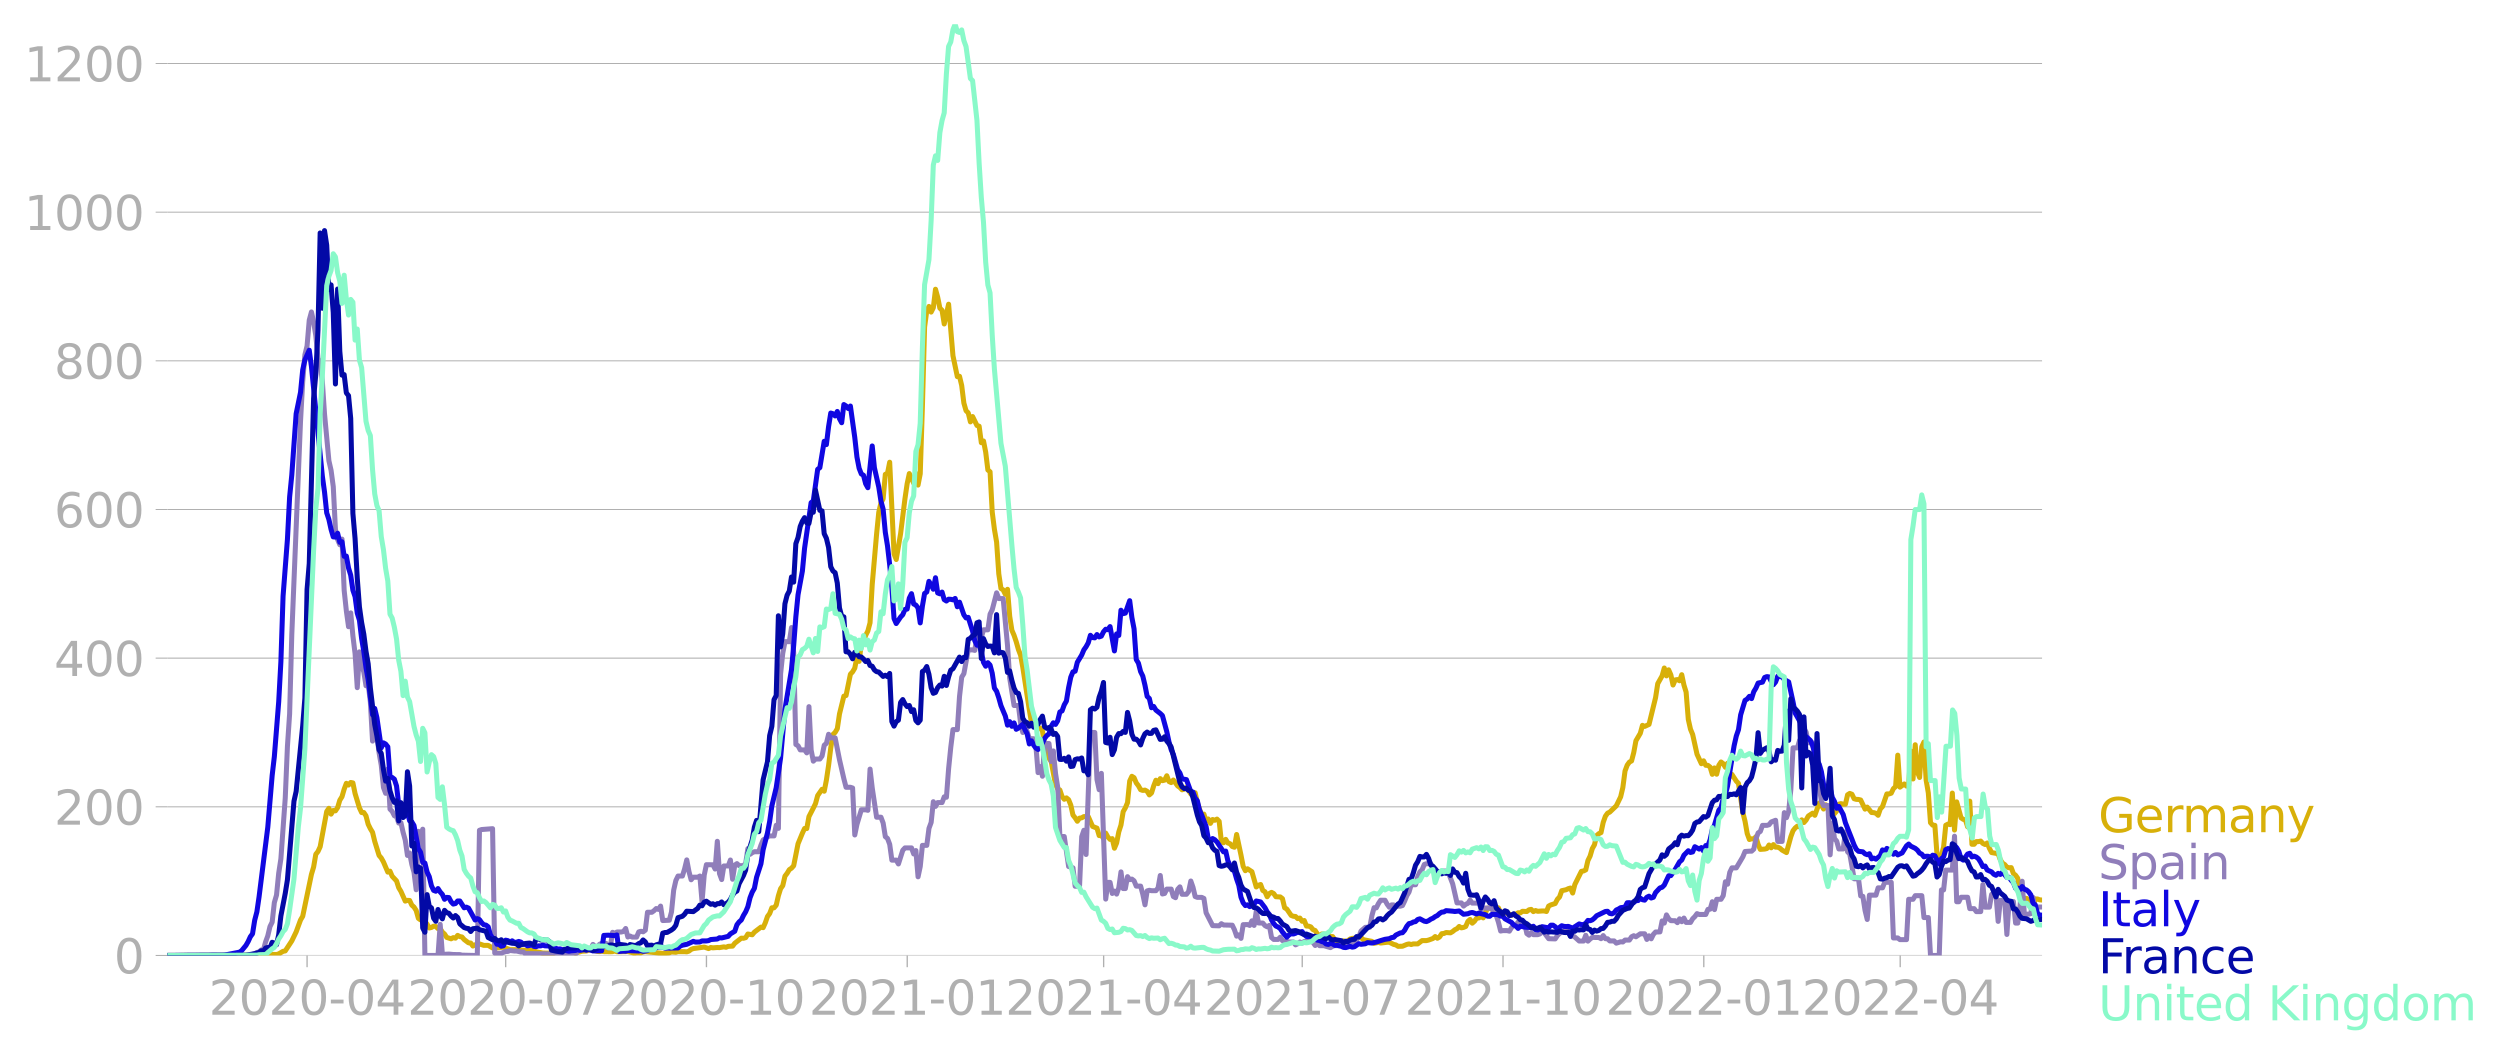 <svg xmlns:xlink="http://www.w3.org/1999/xlink" width="992.186" height="418.435" viewBox="0 0 744.14 313.826" xmlns="http://www.w3.org/2000/svg"><defs><style>*{stroke-linejoin:round;stroke-linecap:butt}</style></defs><g id="figure_1"><path d="M0 313.826h744.14V0H0v313.826z" style="fill:none" id="patch_1"/><g id="axes_1"><path d="M49.83 284.4h558V7.2h-558v277.2z" style="fill:none" id="patch_2"/><g id="matplotlib.axis_1"><g id="xtick_1"><g id="line2d_1"><defs><path id="mb73ea2778d" d="M0 0v3.5" style="stroke:#b0b0b0;stroke-width:.4"/></defs><use xlink:href="#mb73ea2778d" x="91.404" y="284.4" style="fill:#b0b0b0;stroke:#b0b0b0;stroke-width:.4"/></g><g style="fill:#b0b0b0" transform="matrix(.14 0 0 -.14 62.156 302.038)" id="text_1"><defs><path id="DejaVuSans-32" d="M1228 531h2203V0H469v531q359 372 979 998 621 627 780 809 303 340 423 576 121 236 121 464 0 372-261 606-261 235-680 235-297 0-627-103-329-103-704-313v638q381 153 712 231 332 78 607 78 725 0 1156-363 431-362 431-968 0-288-108-546-107-257-392-607-78-91-497-524-418-433-1181-1211z" transform="scale(.016)"/><path id="DejaVuSans-30" d="M2034 4250q-487 0-733-480-245-479-245-1442 0-959 245-1439 246-480 733-480 491 0 736 480 246 480 246 1439 0 963-246 1442-245 480-736 480zm0 500q785 0 1199-621 414-620 414-1801 0-1178-414-1799Q2819-91 2034-91q-784 0-1198 620-414 621-414 1799 0 1181 414 1801 414 621 1198 621z" transform="scale(.016)"/><path id="DejaVuSans-2d" d="M313 2009h1684v-512H313v512z" transform="scale(.016)"/><path id="DejaVuSans-34" d="M2419 4116 825 1625h1594v2491zm-166 550h794V1625h666v-525h-666V0h-628v1100H313v609l1940 2957z" transform="scale(.016)"/></defs><use xlink:href="#DejaVuSans-32"/><use xlink:href="#DejaVuSans-30" x="63.623"/><use xlink:href="#DejaVuSans-32" x="127.246"/><use xlink:href="#DejaVuSans-30" x="190.869"/><use xlink:href="#DejaVuSans-2d" x="254.492"/><use xlink:href="#DejaVuSans-30" x="290.576"/><use xlink:href="#DejaVuSans-34" x="354.199"/></g></g><g id="xtick_2"><use xlink:href="#mb73ea2778d" x="150.517" y="284.4" style="fill:#b0b0b0;stroke:#b0b0b0;stroke-width:.4" id="line2d_2"/><g style="fill:#b0b0b0" transform="matrix(.14 0 0 -.14 121.269 302.038)" id="text_2"><defs><path id="DejaVuSans-37" d="M525 4666h3000v-269L1831 0h-659l1594 4134H525v532z" transform="scale(.016)"/></defs><use xlink:href="#DejaVuSans-32"/><use xlink:href="#DejaVuSans-30" x="63.623"/><use xlink:href="#DejaVuSans-32" x="127.246"/><use xlink:href="#DejaVuSans-30" x="190.869"/><use xlink:href="#DejaVuSans-2d" x="254.492"/><use xlink:href="#DejaVuSans-30" x="290.576"/><use xlink:href="#DejaVuSans-37" x="354.199"/></g></g><g id="xtick_3"><use xlink:href="#mb73ea2778d" x="210.279" y="284.4" style="fill:#b0b0b0;stroke:#b0b0b0;stroke-width:.4" id="line2d_3"/><g style="fill:#b0b0b0" transform="matrix(.14 0 0 -.14 181.031 302.038)" id="text_3"><defs><path id="DejaVuSans-31" d="M794 531h1031v3560L703 3866v575l1116 225h631V531h1031V0H794v531z" transform="scale(.016)"/></defs><use xlink:href="#DejaVuSans-32"/><use xlink:href="#DejaVuSans-30" x="63.623"/><use xlink:href="#DejaVuSans-32" x="127.246"/><use xlink:href="#DejaVuSans-30" x="190.869"/><use xlink:href="#DejaVuSans-2d" x="254.492"/><use xlink:href="#DejaVuSans-31" x="290.576"/><use xlink:href="#DejaVuSans-30" x="354.199"/></g></g><g id="xtick_4"><use xlink:href="#mb73ea2778d" x="270.042" y="284.4" style="fill:#b0b0b0;stroke:#b0b0b0;stroke-width:.4" id="line2d_4"/><g style="fill:#b0b0b0" transform="matrix(.14 0 0 -.14 240.794 302.038)" id="text_4"><use xlink:href="#DejaVuSans-32"/><use xlink:href="#DejaVuSans-30" x="63.623"/><use xlink:href="#DejaVuSans-32" x="127.246"/><use xlink:href="#DejaVuSans-31" x="190.869"/><use xlink:href="#DejaVuSans-2d" x="254.492"/><use xlink:href="#DejaVuSans-30" x="290.576"/><use xlink:href="#DejaVuSans-31" x="354.199"/></g></g><g id="xtick_5"><use xlink:href="#mb73ea2778d" x="328.505" y="284.4" style="fill:#b0b0b0;stroke:#b0b0b0;stroke-width:.4" id="line2d_5"/><g style="fill:#b0b0b0" transform="matrix(.14 0 0 -.14 299.257 302.038)" id="text_5"><use xlink:href="#DejaVuSans-32"/><use xlink:href="#DejaVuSans-30" x="63.623"/><use xlink:href="#DejaVuSans-32" x="127.246"/><use xlink:href="#DejaVuSans-31" x="190.869"/><use xlink:href="#DejaVuSans-2d" x="254.492"/><use xlink:href="#DejaVuSans-30" x="290.576"/><use xlink:href="#DejaVuSans-34" x="354.199"/></g></g><g id="xtick_6"><use xlink:href="#mb73ea2778d" x="387.618" y="284.4" style="fill:#b0b0b0;stroke:#b0b0b0;stroke-width:.4" id="line2d_6"/><g style="fill:#b0b0b0" transform="matrix(.14 0 0 -.14 358.37 302.038)" id="text_6"><use xlink:href="#DejaVuSans-32"/><use xlink:href="#DejaVuSans-30" x="63.623"/><use xlink:href="#DejaVuSans-32" x="127.246"/><use xlink:href="#DejaVuSans-31" x="190.869"/><use xlink:href="#DejaVuSans-2d" x="254.492"/><use xlink:href="#DejaVuSans-30" x="290.576"/><use xlink:href="#DejaVuSans-37" x="354.199"/></g></g><g id="xtick_7"><use xlink:href="#mb73ea2778d" x="447.381" y="284.4" style="fill:#b0b0b0;stroke:#b0b0b0;stroke-width:.4" id="line2d_7"/><g style="fill:#b0b0b0" transform="matrix(.14 0 0 -.14 418.133 302.038)" id="text_7"><use xlink:href="#DejaVuSans-32"/><use xlink:href="#DejaVuSans-30" x="63.623"/><use xlink:href="#DejaVuSans-32" x="127.246"/><use xlink:href="#DejaVuSans-31" x="190.869"/><use xlink:href="#DejaVuSans-2d" x="254.492"/><use xlink:href="#DejaVuSans-31" x="290.576"/><use xlink:href="#DejaVuSans-30" x="354.199"/></g></g><g id="xtick_8"><use xlink:href="#mb73ea2778d" x="507.143" y="284.4" style="fill:#b0b0b0;stroke:#b0b0b0;stroke-width:.4" id="line2d_8"/><g style="fill:#b0b0b0" transform="matrix(.14 0 0 -.14 477.895 302.038)" id="text_8"><use xlink:href="#DejaVuSans-32"/><use xlink:href="#DejaVuSans-30" x="63.623"/><use xlink:href="#DejaVuSans-32" x="127.246"/><use xlink:href="#DejaVuSans-32" x="190.869"/><use xlink:href="#DejaVuSans-2d" x="254.492"/><use xlink:href="#DejaVuSans-30" x="290.576"/><use xlink:href="#DejaVuSans-31" x="354.199"/></g></g><g id="xtick_9"><use xlink:href="#mb73ea2778d" x="565.606" y="284.4" style="fill:#b0b0b0;stroke:#b0b0b0;stroke-width:.4" id="line2d_9"/><g style="fill:#b0b0b0" transform="matrix(.14 0 0 -.14 536.359 302.038)" id="text_9"><use xlink:href="#DejaVuSans-32"/><use xlink:href="#DejaVuSans-30" x="63.623"/><use xlink:href="#DejaVuSans-32" x="127.246"/><use xlink:href="#DejaVuSans-32" x="190.869"/><use xlink:href="#DejaVuSans-2d" x="254.492"/><use xlink:href="#DejaVuSans-30" x="290.576"/><use xlink:href="#DejaVuSans-34" x="354.199"/></g></g></g><g id="matplotlib.axis_2"><g id="ytick_1"><path d="M49.83 284.4h558" clip-path="url(#pb54231926a)" style="fill:none;stroke:#b0b0b0;stroke-width:.3;stroke-linecap:square" id="line2d_10"/><g id="line2d_11"><defs><path id="m93fa0d579d" d="M0 0h-3.5" style="stroke:#b0b0b0;stroke-width:.3"/></defs><use xlink:href="#m93fa0d579d" x="49.83" y="284.4" style="fill:#b0b0b0;stroke:#b0b0b0;stroke-width:.3"/></g><use xlink:href="#DejaVuSans-30" style="fill:#b0b0b0" transform="matrix(.14 0 0 -.14 33.922 289.719)" id="text_10"/></g><g id="ytick_2"><path d="M49.83 240.15h558" clip-path="url(#pb54231926a)" style="fill:none;stroke:#b0b0b0;stroke-width:.3;stroke-linecap:square" id="line2d_12"/><use xlink:href="#m93fa0d579d" x="49.83" y="240.149" style="fill:#b0b0b0;stroke:#b0b0b0;stroke-width:.3" id="line2d_13"/><g style="fill:#b0b0b0" transform="matrix(.14 0 0 -.14 16.108 245.468)" id="text_11"><use xlink:href="#DejaVuSans-32"/><use xlink:href="#DejaVuSans-30" x="63.623"/><use xlink:href="#DejaVuSans-30" x="127.246"/></g></g><g id="ytick_3"><path d="M49.83 195.898h558" clip-path="url(#pb54231926a)" style="fill:none;stroke:#b0b0b0;stroke-width:.3;stroke-linecap:square" id="line2d_14"/><use xlink:href="#m93fa0d579d" x="49.83" y="195.898" style="fill:#b0b0b0;stroke:#b0b0b0;stroke-width:.3" id="line2d_15"/><g style="fill:#b0b0b0" transform="matrix(.14 0 0 -.14 16.108 201.217)" id="text_12"><use xlink:href="#DejaVuSans-34"/><use xlink:href="#DejaVuSans-30" x="63.623"/><use xlink:href="#DejaVuSans-30" x="127.246"/></g></g><g id="ytick_4"><path d="M49.83 151.647h558" clip-path="url(#pb54231926a)" style="fill:none;stroke:#b0b0b0;stroke-width:.3;stroke-linecap:square" id="line2d_16"/><use xlink:href="#m93fa0d579d" x="49.83" y="151.647" style="fill:#b0b0b0;stroke:#b0b0b0;stroke-width:.3" id="line2d_17"/><g style="fill:#b0b0b0" transform="matrix(.14 0 0 -.14 16.108 156.966)" id="text_13"><defs><path id="DejaVuSans-36" d="M2113 2584q-425 0-674-291-248-290-248-796 0-503 248-796 249-292 674-292t673 292q248 293 248 796 0 506-248 796-248 291-673 291zm1253 1979v-575q-238 112-480 171-242 60-480 60-625 0-955-422-329-422-376-1275 184 272 462 417 279 145 613 145 703 0 1111-427 408-426 408-1160 0-719-425-1154Q2819-91 2113-91q-810 0-1238 620-428 621-428 1799 0 1106 525 1764t1409 658q238 0 480-47t505-140z" transform="scale(.016)"/></defs><use xlink:href="#DejaVuSans-36"/><use xlink:href="#DejaVuSans-30" x="63.623"/><use xlink:href="#DejaVuSans-30" x="127.246"/></g></g><g id="ytick_5"><path d="M49.83 107.397h558" clip-path="url(#pb54231926a)" style="fill:none;stroke:#b0b0b0;stroke-width:.3;stroke-linecap:square" id="line2d_18"/><use xlink:href="#m93fa0d579d" x="49.83" y="107.397" style="fill:#b0b0b0;stroke:#b0b0b0;stroke-width:.3" id="line2d_19"/><g style="fill:#b0b0b0" transform="matrix(.14 0 0 -.14 16.108 112.715)" id="text_14"><defs><path id="DejaVuSans-38" d="M2034 2216q-450 0-708-241-257-241-257-662 0-422 257-663 258-241 708-241t709 242q260 243 260 662 0 421-258 662-257 241-711 241zm-631 268q-406 100-633 378-226 279-226 679 0 559 398 884 399 325 1092 325 697 0 1094-325t397-884q0-400-227-679-226-278-629-378 456-106 710-416 255-309 255-755 0-679-414-1042Q2806-91 2034-91q-771 0-1186 362-414 363-414 1042 0 446 256 755 257 310 713 416zm-231 997q0-362 226-565 227-203 636-203 407 0 636 203 230 203 230 565 0 363-230 566-229 203-636 203-409 0-636-203-226-203-226-566z" transform="scale(.016)"/></defs><use xlink:href="#DejaVuSans-38"/><use xlink:href="#DejaVuSans-30" x="63.623"/><use xlink:href="#DejaVuSans-30" x="127.246"/></g></g><g id="ytick_6"><path d="M49.83 63.146h558" clip-path="url(#pb54231926a)" style="fill:none;stroke:#b0b0b0;stroke-width:.3;stroke-linecap:square" id="line2d_20"/><use xlink:href="#m93fa0d579d" x="49.83" y="63.146" style="fill:#b0b0b0;stroke:#b0b0b0;stroke-width:.3" id="line2d_21"/><g style="fill:#b0b0b0" transform="matrix(.14 0 0 -.14 7.2 68.465)" id="text_15"><use xlink:href="#DejaVuSans-31"/><use xlink:href="#DejaVuSans-30" x="63.623"/><use xlink:href="#DejaVuSans-30" x="127.246"/><use xlink:href="#DejaVuSans-30" x="190.869"/></g></g><g id="ytick_7"><path d="M49.83 18.895h558" clip-path="url(#pb54231926a)" style="fill:none;stroke:#b0b0b0;stroke-width:.3;stroke-linecap:square" id="line2d_22"/><use xlink:href="#m93fa0d579d" x="49.83" y="18.895" style="fill:#b0b0b0;stroke:#b0b0b0;stroke-width:.3" id="line2d_23"/><g style="fill:#b0b0b0" transform="matrix(.14 0 0 -.14 7.2 24.214)" id="text_16"><use xlink:href="#DejaVuSans-31"/><use xlink:href="#DejaVuSans-32" x="63.623"/><use xlink:href="#DejaVuSans-30" x="127.246"/><use xlink:href="#DejaVuSans-30" x="190.869"/></g></g></g><path d="m49.83 284.4 27.932-.095 3.248-.221 1.3.032.65-.19 1.298-.759.65-.126 1.949-2.971 1.299-2.687 1.3-3.54.649-1.106 2.598-12.485.65-2.181.65-3.793.649-.822.65-1.422 1.948-10.494.65-.948.65 1.738.649-1.075.65.095.65-.98.649-2.18.65-1.044.649-2.244.65-1.738.65.506.649-.759.65.126.649 3.161 1.3 4.267.649 1.391h.65l.649.98.65 2.497.65 1.327.649 1.075.65 2.687 1.298 4.203.65.76.65 1.169 1.299 3.034.65-.285.649 1.518 1.3 1.39.649 2.023.65 1.075 1.299 2.908.65-.221.649.031.65 1.39.649.57.65 1.011.65 2.34.649.473.65.064.649.347.65.854.65 1.138.649-.158.65-.38.649.095.65.632.65-.031.649 1.074.65.57.649 1.01 1.299.412.65-.348.65.158.649-.822.65.348.649.126.65.759 1.299.98.65.063.649.885.65-.38h.65l.649-.252 1.299.442h1.3l1.298.759.65-.158.65.158 1.299-.158.65-.063 1.948.727h1.949l.65.126 3.897.095.65.126.65.285 1.948.379 1.3.032 1.948-.032 1.3-.38 4.546.159.65.221 1.299-.348.65-.19 1.299-.063 1.299-.41 1.949.505.65.095.649-.19.65.19 1.948.032.65-.032.65-.19.65.222 3.247-.063 1.949.474.65-.127 1.299.032.65-.253.649-.095 5.197.506 1.299-.127.65-.031.649-.253 1.3.095.649-.19h1.948l.65.063.65-.22.65-.507.649-.253 3.248-.442 1.299.442.65-.316.65.095 1.298-.095.65.032 1.3-.221.649.126.65-.284 1.298-.063.65-.854 1.949-1.517.65.032.649-.19.65-1.075 1.299.221.65-.79 1.948-1.485.65.158.65-1.454.649-1.865.65-.885.65-1.707h.649l.65-.79.649-2.813.65-2.086.65-.917.649-2.813.65-.853.649-1.075.65-.443.65-.727 1.298-6.542 1.3-3.161.649-1.39.65.03.65-3.57 1.298-2.53.65-1.327.65-2.402 1.299-1.865.65.569.649-3.319.65-4.362.65-5.247.649-3.95.65-.633.649-1.106.65-4.394 1.299-5.278.65-.19 1.298-6.353.65-.695.65-1.107.65-3.255.649 1.233.65-5.247.649-.411.65-2.086.65-1.296.649-2.434.65-11.442 1.299-14.95.65-6.512.649-2.781.65-1.201.649-7.302.65-.316.65-3.287 1.298 27.277.65 1.676 1.3-7.681 1.298-10.399.65-4.457.65-3.034 1.299 2.845.65-2.908.649 3.477.65-3.35.649-20.072.65-23.61.65-4.837.649-1.296.65 1.676.649-1.296.65-5.5.65 2.37.649 3.256.65.632.649 4.078 1.3-5.88 1.298 15.33 1.3 6.227.65-.095.649 2.719.65 5.246.649 2.276.65.632.65 2.687.649-1.58 1.299 2.655.65.221.649 4.9.65-.507.65 3.32.649 5.31.65.537.649 12.01.65 5.121.65 3.793.649 9.45.65 4.363.649.41.65 1.328.65-1.486.649 7.997.65 4.172.649 1.518.65 1.928.65 2.307.649 1.707.65 3.572 1.948 12.674.65 3.825.65-.38.649.064.65 1.801.649.127.65.822.65 4.109 1.298 4.109.65.821 1.3 6.986.649 1.2.65.38.649 1.928.65.822.65-.41.649.536.65 1.612.649 2.972.65.821.65 1.012.649-.917.65-.095.649-.379h1.3l1.298 2.94 1.3.505.649 2.213.65-.032.65.854.649-1.55.65 1.17.649.696.65-.222.65 2.845.649-1.549.65-3.318.649-2.023.65-3.983.65-1.138.649-1.549.65-6.448.649-1.39.65.41.65 1.55.649.853.65 1.17.649.22.65-.094.65.347.649 1.075.65-.569.649-2.118.65-1.675.649 1.012.65-1.486.65.6.649-.157.65-1.296.649 1.706.65.317.65-.759 1.298 1.77.65.443.65.695.65-.19.649-.537 1.299 1.96.65.537.65-.885.649 2.971 1.299 3.698.65-.316.65 1.96.649-.506.65 1.296.649-1.138.65.221.649-.347.65.663.65 5.943.649.442.65-1.011.649 1.074.65.222.65.821.649.222.65-3.793 1.299 6.132.65 3.35.649 1.296.65-.569 1.298.853 1.3 4.552.65-.506.649-.221.65 1.77.65.38.649 1.485.65-.948.649-.348.65.348.649.948 1.3.063.649.506.65 2.718.649.38 1.3 1.896.649.253.65.063.649.632.65-.158.65.948.649-.221.65 1.644.649.031.65.222.65.821.649.253.65 1.012.649.632.65-.6 1.948.157.65.632.65-.031.649.98.65.41 1.299.127.65-.253.649.285.65-.316.65-.506.649-.19 1.299-.095 1.3-.19.649.664 2.598.506.65.6 1.299-.284.65.19 1.948-.221h.65l1.299.632.65.158.65.41 1.298-.03 1.3-.538.65-.158.649.19.65-.19h1.299l1.299-.98h1.299l.65-.158 1.299-.474.65-.57.649.507.65-.38.649-.98.65-.063.65-.284 1.298.095.65-.38.65-.537.65-.316.649-.664.65.411.649-.126.65-.285.65-1.517.649-.569.65 1.106.649-.569.65-.948.65-.032.649-.41.65.379 1.298-2.908.65.032.65.316.65.094.649-.632.65.127.649 1.517.65-.253.65-.126.649.6.65.095.649.348.65-.285.65-.031.649-.411.65.031.649-.474 1.3.063.649-.505.65-.127.649.664.65-.316.65.221 1.298-.095h.65l.65.158.65-1.612.649-.347 1.299-.411.65-1.265.649-.695.65-1.865 1.299-.284.65-.316.649-.19.65 1.486.65-2.529 1.948-3.92.65-.126.65-.316.649-2.781.65-1.328.649-2.212.65-1.17.65-2.718.649-.57.65-.315.649-3.035.65-1.833.65-.916.649-.316 1.948-1.865 1.3-2.687.65-2.75.649-4.93.65-1.74.649-.916.65-.347.65-2.497.649-3.509 1.299-2.212.65-2.371.65.316 1.298-.6 1.95-7.966.649-4.172 1.299-2.307.65-2.34.65 2.34.649-1.802.65 1.486.649 3.034.65-1.517.649-.095.65.348.65-1.802.649 3.066.65 2.118.649 8.123.65 2.908.65 1.58 1.298 5.88 1.3 2.812.65-.853.649 1.328.65.031.649.506.65 2.15.65-1.897.649 1.865.65-2.655.649-.98.65.505.65 1.075.649-1.201.65 4.014.649-.695 1.299 1.991.65.695 1.299 8.661.65 2.592.649 3.666.65 1.77.65-.22.649.062.65-.663.649 2.307.65 1.454 1.299-.095.65-.158.649-1.043.65.822.65-.948.649.758h.65l.649.316.65.57 1.299.726 1.299-4.741.65-1.77.649-.822.65-.537.65.221.649-2.086.65.79.649-.727.65-1.201 1.299-.853.65.632 1.299-3.635.65.569.649 1.2.65-1.263.649.505.65-.063.65 2.244.649-.063.65-.759.649-2.054.65-.158.65.19h.649l.65-2.814.649-.41.65.252.649 1.328.65.19.65.031.649.158 1.299 2.719.65-.601 1.299 1.612.65.032.649.19.65.6.65-1.897.649-.695 1.299-3.761h.65l.65-.222.649-1.359.65-.6.649-9.356.65 9.514 1.299-.949.65.633.649-.285.65-10.114.649 8.28.65-10.177.65 8.092.649 1.643.65-9.134.649-1.423.65 11.316.65 3.856.649 8.85.65.727.649.064.65 8.913.65.41.649-.442.65-2.434.649-6.48.65-.347.65.158.649-9.387.65 11 .649-8.377 1.3 4.741.649.443.65.19.649 2.022.65-7.617.649 12.833h.65l.65-.79h.649l.65-.159.649.696.65.316.65-.443.649 1.58.65 1.265 1.948.348.65 1.801.65 1.012.649.41.65.76.65.189.649-.032.65 1.77.649.506.65.917.65 4.71.649 1.485.65-.221.649-.032.65.727.649 2.118.65.158.65-2.813h.649l.65.253.649.063h0" clip-path="url(#pb54231926a)" style="fill:none;stroke:#d8b009;stroke-width:1.5;stroke-linecap:square" id="line2d_24"/><path d="m49.83 284.4 24.035-.095 1.3-.221.649-.221.65-.348.649-.19.65-.569h.65l.649-2.402.65-1.801.649-2.75.65-1.328.649-5.816.65-2.244.65-6.511.649-4.267 1.299-18.111.65-15.362.65-9.672.649-23.674 2.598-63.437.65-11.82.65-7.934.649-2.656.65-7.68.65-2.434.649 3.003.65 4.014.649 6.732.65 1.391.65 5.563.649 9.672L97.9 137.14l.65 2.877.649 4.836.65 12.77.65 3.002.649 1.517.65-1.675.649 15.298.65 6.1.65 4.678.649-4.109.65 6.86.649 5.278.65 10.114.65-10.652.649 3.857.65 2.149.649 4.077.65-.569.65 5.437.649 11.6.65-5.658.649 3.92.65 5.278.65 3.667.649 6.606.65 1.738.649-7.238.65 11.948.649.663.65 1.296.65.285.649 1.896.65-.126.649 2.876.65 2.37.65 4.52.649-.726.65 3.382.649 2.339.65 5.215.65-17.384.649 1.706.65-2.339.649 37.582h3.897l.65-9.261.65 8.945 1.948-.095 1.3.127 1.948.031.65.158 3.898.095h.65l.649-37.266.65-.22 3.247-.254.65 37.013.65.126 1.299-.094 1.299-.474.65-.032.649-.285 1.3.158h.649l1.299.317.65-.032.65.474 7.145.095 1.948.095 5.847-.032 1.299-1.549 1.3.158 1.948-.031.65-1.454.65.664.649.094.65-.79.649-.284h1.3l.649 1.39.65-.6.649-4.077.65.316.65-.411h1.298l.65-.158.65-.885.649 2.528.65-.284.65.316h1.298l.65-1.549.65-.19.65.158.649-.474.65-5.341h1.299l.65-.474.649-.633.65.253.649-.98.65 4.299 1.948-.095.65-2.465.65-6.48.65-2.876.649-1.328h1.299l.65-2.117.649-2.687.65 3.445.65 2.466.649-.759h1.299l.65-.348.65 7.618.649-7.902.65-3.098 1.948.032.65 1.264.65-8.25.649 9.61.65 1.77.65-4.046h1.298l.65-1.77.65 5.72.65-4.203.649-.443.65.6h1.298l.65-.695.65-4.361.65 1.675.649-.474.65-.285h1.299l.65-1.96.649-1.548.65-.38.649-.568.65-.253h1.299l.65-3.161.649.917.65-45.99.65-6.163.649-3.414h1.299l.65-4.204.65 7.523.649 27.277.65.38.649 1.232h1.299l.65.885.65-13.749.649 12.928.65 3.287.649-.632h1.3l.649-.885.65-3.224.649-.57.65-2.686.65 1.075h1.298l1.3 6.51 1.299 5.659.65 2.528h1.298l.65.222.65 13.97.65-3.16 1.298-4.33h1.3l.65.157.649-12.264.65 5.627 1.299 8.692h1.299l.65 1.738.649 4.046.65.537.65 1.739.649 4.71h1.299l.65 1.137 1.299-4.077.65-.696h1.948l.65 1.802.65-1.011.649 7.807.65-3.066.649-6.29h1.3l.649-5.057.65-1.77.649-6.164.65 1.39.65-1.137h1.298l.65-1.707.65.126.65-8.502.649-6.416.65-5.216h1.299l.65-9.861.649-5.753.65-1.043 1.298-7.08h1.3l.65.158.649-4.362.65-2.15.649 2.624.65-2.244h1.299l.65-4.646.649-1.328 1.3-5.025.649 1.706h1.299l1.3 14.003.649 9.672 1.299 8.154h1.3l.649 5.279.65 2.75.649-1.644.65 1.36.65 2.149h1.298l.65 2.149.65 7.933.649-1.801.65 2.876.65-9.735h1.298l.65 5.342.65-3.13.65 6.701.649 4.11.65 14.665h1.299l1.299 8.914 1.299.41.65 5.469h1.299l.65-14.761.649-1.897.65 7.207 1.299-36.317h1.299l.65 14.034.649 3.002.65-4.867 1.299 37.423.65-4.962h.649l.65 3.287.65-.695.649.885.65-1.897.649-4.71.65 4.963h.65l.649-3.54.65.885.649-.158.65.506.65 1.58h1.298l.65 2.402.65 3.161.65-4.14.649-.19.65.126h1.298l.65-.822.65-3.698.65 5.5.649-.158.65-1.296h1.299l.65 2.213.649.347.65-2.497.649-.727.65 2.213h1.299l.65-.822.649-3.129.65 1.865.65 2.75.649.253h1.299l.65.316.65 4.267 1.948 3.824 1.949.063.65-.632.649.38 2.598.063.65 1.359.65 1.896.649-.379.65 1.043.65-4.077 1.298-.032.65.253.65-1.36.65 1.36.649-4.204.65 3.477 1.298.032.65.758.65.348.65-.411.649 3.603.65.57h1.299l.65-.665.649 1.012.65.221.649.032.65.158h1.299l.65.853.649-.316.65-.537.65.316.649-.474h1.299l.65-.411.65.695.649.917.65-.632.649.695h1.3l1.948.569.65-.41.649-.19h1.3l.649-.19.65-.506.649-.253.65.411.65-.474h1.298l1.3-1.58.65-1.739 1.298-1.106h1.3l.65-3.477.649-2.37.65.063.649-1.296.65-.98h1.299l.65 1.201.649.885.65-.695h.649l.65.379h1.299l.65-.19.649-1.327.65-1.612.65-1.075.649-2.18h1.299l.65-2.403.65-1.454.649-.6.65-1.58.649-.222h1.3l.649 1.738.65-.126.649.98.65.095.649-.506h1.3l.649.41 1.299 3.383 1.3 5.69h1.298l.65.947.65-.537.65-.284.649-.949.65.885h1.299l.65-.474.649 2.308.65-.38 2.598.032.65 1.549.649.695.65 1.991.649 2.592.65-.126h1.299l.65.158.649-1.075.65-.569.65-.158.649-.916h1.299l.65.474.65 2.97.649.475.65-.79.649.632h1.3l.649-.221.65-.664.649.348 1.3 1.738 1.948.063.65-.98.649-.632 1.3-.916h1.298l.65 1.706.65-.094.65.379 1.298 1.17h1.3l.65-1.707.649 1.738.65-.632.649-.474 1.949.031.65.348.649-.917.65.917.65.032.649.632h1.299l.65.664 1.299-.411.65.063.649-.57h1.299l.65-.979.65-.316.649.316 1.299-.885h1.3l.649 1.675.65-1.074.649.885.65-1.328.65-.695 1.298-.032.65-3.256.65.633.65-2.434.649 1.138.65.569 1.298.031.65.57.65-1.139.65.854.649-1.075.65 1.296h1.299l.65-1.106.649-.632.65-.885.649.252h1.949l.65-1.517.649-.063.65-2.213.65 2.34.649-3.067h1.299l.65-1.074.65-4.14.649.726.65-3.54.649-1.327h1.299l1.3-2.181.649-1.107.65-1.58 1.299-.095h.65l.649-.6.65-3.098.649-1.738.65-.443.65-1.801h1.298l.65-.19.65-.822 1.299-.506.65 6.29h1.298l.65-8.565.65 1.485.65-1.833.649-6.638.65-12.295h1.299l.65-2.244.649 1.612.65-5.12.649 1.042.65 3.193h1.299l2.598 17.416.65 1.264h1.299l.65 14.666.65-9.482.649 4.646.65.758.649 2.34h1.3l.649-5.09.65 5.943.649.664 1.299 7.364h1.3l.649 5.089.65.126.649 4.204.65 2.687.65-7.238h1.948l.65-2.181h1.299l.65-1.644h1.948l.65 16.563h1.299l.65.505h1.948l.65-12.01h1.299l.65-1.075h1.948l.65 6.511h1.3l.649 11.284h2.598l.65-19.502h.65l.649-5.91h1.949l.65-10.084.649 19.502h.65l.65-1.327h1.948l.65 3.382h1.299l.65.885h1.298l.65-8.028.65 6.7h1.299l.65-3.792h1.299l.65 8.028.649-6.258h1.299l.65 10.146.65-9.799h1.298l.65 6.417h.65l.65-4.994.649-7.46.65 9.799h1.298l.65-.158.65-4.805.65 4.994.649-2.15h1.299" clip-path="url(#pb54231926a)" style="fill:none;stroke:#907eba;stroke-width:1.5;stroke-linecap:square" id="line2d_25"/><path d="m49.83 284.4 16.89-.095 4.547-.885.65-.442 1.298-1.58.65-1.139.65-1.422.65-.885.649-4.046.65-2.497.649-4.456 2.598-20.735 1.3-15.393.649-5.595 1.3-16.34.649-11.917.65-19.534 1.299-16.91.65-12.58.649-6.574 1.299-18.238 1.3-6.353.649-6.67.65-2.97 1.299-2.908.65 4.836 3.247 32.65.65 4.742.65 6.195.649 1.96.65 2.97.649 2.213.65.063.65-1.137.649 2.686.65-.158.649 4.33.65-.063.65 3.54.649 2.15.65 4.456.649 1.928.65 4.9.65 2.117.649 5.468.65 3.825.649 4.804.65 3.604 1.299 10.43.65-1.865.649 2.719 1.3 8.976.649-1.454.65.348.649.822.65 8.85.649.284.65.506.65 2.023.649 5.5.65.38.649.03.65 1.297.65.632.649 2.528.65.316.649 1.075 1.3 6.89.649 1.075.65 3.003.649.221.65 2.655.65 1.391.649 2.718.65 1.36.649.252.65-.79.65 1.012.649.727.65 1.453.649-.568.65.063.649 1.232.65.696.65-.158.649-.759h.65l1.299 2.023.65-.19.649.285 1.949 3.54.65-.41.649.284.65.916.649.632.65.095.65.506.649 2.339.65 1.011.649.538.65 1.296.65.063.649.537.65-.158.649-1.644.65.127.649.474.65-.41.65.473.649-.063.65-.221.649.19.65.568.65.095.649.443 1.299-.222.65.411.65.064.649-.253.65.031.649-.221.65.19 1.299.063.65.126.649.316 1.3.475.649-.064.65.253 1.948.443.65-.127 1.299-.095.65-.22.649.189 1.3-.221.649.19.65-.254 1.299.443 2.598-.032.65-4.583 1.299-.063 1.948.126.65-.19.65 4.9 1.299-.095.65.032.649-.19 3.248.126.65-.126.65.221 1.298-.221.65-.474 1.949-.348.65-.253 1.299.032.65.316 3.897-.063.65-.57.649-.252 1.299-.253 1.3-.569.649-.316.65.221 1.299-.031.65-.316h1.298l.65-.095.65-.316 1.948-.158.65-.38.65.064 1.948-.474.65-.727 1.3-.79.649-1.929.65-.853.649-.569.65-1.36.649-1.074.65-1.517.65-2.655.649-1.675.65-1.138.649-3.287 1.3-4.014.649-4.173 1.299-5.025.65-3.414.65-4.615 1.298-5.436 1.3-8.819 1.299-14.476 1.948-11.821.65-7.175.65-8.566.65-6.575 1.298-7.048.65-6.796 1.949-13.56.65-.537 1.299-9.387.65-.506 1.298-7.839.65.98.65-5.342.65-4.045.649.19.65.663.649-1.328.65 2.15.65 1.2.649-5.404.65.41.649.76.65-.728 1.299 9.325.65 5.847.649 3.35.65 1.676.649.41.65 2.53.65 1.169 1.298-12.422.65 6.448 1.3 5.784.649 4.172.65 2.403.649 6.89.65 4.014.65 5.626.649 6.796.65 9.23.649 1.485 1.3-1.928.649-.695.65-1.58.649-.095.65-3.256.65-1.328.649 3.066.65.316.649.854.65 4.457.649-4.995.65-3.76.65-.443.649-3.161.65 1.043.649 1.296.65-3.414.65 4.52.649.253.65-.506.649 2.244.65.411.65-.537.649.032.65.158.649-.411.65 2.465.65-1.359 1.298 3.761.65.917.65-.158 1.299 4.077.65 2.877.649 1.327.65-.284.649 2.244.65 3.16.65 1.138.649-1.043.65.696.649 2.434.65 4.425.65.948.649 1.928.65 2.339 1.299 3.098.65 2.718.649-1.043.65 1.39.649-1.011.65 1.896.65-.347 1.298-1.138.65 1.612.65 1.233.65 3.002.649-.916.65 1.264.649.885.65.411 1.299-1.897.65-1.39.649-.854.65-.474.649-2.276.65-1.043.65.475.649-1.075.65-2.624.649-.316.65-1.801.65-1.138.649-3.983.65-3.129.649-1.58.65-.19.65-2.655 1.298-2.15.65-1.548.65-.917.65-1.17.649-2.243.65.663.649.095.65-.98.649.696.65-.222.65-1.295.649-.759.65.126.649-.916 1.3 7.238.649-5.057.65.442.649-7.49.65 1.01.65-.157 1.298-3.699.65 4.995.65 3.382.65 9.134.649 1.075.65 2.528.649 1.328.65 2.718.65 3.32.649.631.65 2.75.649-.38.65 1.075 1.299 1.012.65.632 1.298 4.773.65 3.034.65 2.308.65 1.422 1.298 4.583.65.948.65 1.77 1.299.222 1.299 3.54.65.158.65 1.801.649.79.65 2.782.649 1.454 1.3 3.414.649 3.571.65 1.17.649-1.138.65.348.649.663 1.949 2.94.65-.221.649 2.907.65 1.328 1.299 1.77.65 2.307.649 1.865.65 3.54.65 1.676.649.821.65-.22.649.536.65-.284.65-.474.649-.917 1.299.285 1.3 1.707.649 1.232.65.79.649 1.612.65 1.075.649.759.65.284.65.474.649 1.012 1.299 1.548.65-.663.65-.38.649.095.65-.221.649-.348.65.19.65-.348.649.885.65.57.649.062.65-.094.65.569 1.298.568.65.095.65.316.65.158.649.57.65.126.649-.285.65.127.649.442.65-.031 1.299.316.65.316.649.063 1.3-.38.649.254.65-.127 1.299-.916.65.19 1.298-.159.65-.348 1.3.127 1.298-.285 1.3-.442 1.299-.38 1.299-.189.65-.316.649-.095.65-.664 1.299-.632.65-.063.649-.727.65-1.201.65-.79.649-.127.65-.347.649-.127.65-.632.65-.19 1.298.696.65.126.65-.284.65-.443.649-.284.65-.474.649-.317.65-.6.649-.411.65-.063.65-.38 1.948.159.65.094 1.299-.158 1.299.98 1.3-.158.649-.253.65-.126 1.299.442.65-.252 1.948.474.65.442.65.032.649-.57 1.299.032.65.127.649.38h.65l.65.79 1.948 1.074.65.759.65.316.649.695.65-.664 1.299.285 1.948.126.65-.38.65 1.012.65.095.649-.316.65-.664 1.948.348.65-.79h.65l.649.442.65.696 1.299-.98.65.19.649.063.65-.064 1.299.538 1.948-1.265.65.19h.65l.65-.38.649-.853.65.095.649-.253.65-.537.65-.695 2.597-1.265.65-.063.65.632.65.127.649-.316.65-.822.649-.285.65-.41 1.299-.159.65-1.295.649-.032.65.158.65-.19.649-.569.65-.031.649-.727.65.474.65.126.649-.853.65-.316.649.537.65-.221.65-1.39 1.298-1.392.65-.19.65-.663 1.299-2.75.65-.063 1.298-1.833 1.3-2.276.65-.537.649-1.423 1.299-1.327.65.505.65-.158.649-1.548 1.299.695.65-.442.65 1.043.649-1.644.65.063.649-1.801.65-3.003.65-1.328 1.298-4.456.65-.759.65-2.75.65-1.106.649-2.592 1.299-8.06.65-3.92.649-2.876.65-1.896.65-4.425 1.298-4.299.65-.41.65-.79.65.663.649-2.055.65-1.074.649-1.486 1.3-.284.649-1.391.65-.253.649.095.65 1.296.65 1.011.649-.79.65-1.738.649.063.65.19.65.726 1.298.727 1.3 5.943.649 3.35 1.949 3.477.65 3.35.649.158 1.3 1.17.649 1.58 1.299 4.615.65.822.65 2.244.649 3.825.65 1.327 1.299-.284.65 2.813.649 1.2.65 2.024.649-.538 1.3 2.403.649 2.433 1.948 4.931.65 1.707.65 1.264.65.6 1.298.159.65.6.65.253.65-.284.649 1.517.65-.221.649.316 1.3-1.043.649-1.707.65.6.649-1.043.65.348 1.299 1.39.65-.537.649.727 1.3-.6 1.298-2.086.65-.538.65.633 1.299.632.65.537.649.885.65.316.649.79.65-.158h.65l.649.348.65-.664.649.158 1.3 2.466.649-1.58.65-.538.649-2.18.65-.317.65.19.649-.443.65-.6.649.6.65 1.106.65 2.181.649.411 1.299-1.801.65-.222.649 1.075.65-.221.65.253.649.537.65 1.043.649 1.264.65-.158.65 1.17 1.298.569.65.695.65.316.65-.569.649.316.65-.663 1.299 1.517h.65l.649.885.65.695.649 1.675.65-.031.65.442.649-.916.65.79.649.221.65.569.649.917.65 2.465.65.474.649 2.466.65.6h.649" clip-path="url(#pb54231926a)" style="fill:none;stroke:#1007e1;stroke-width:1.5;stroke-linecap:square" id="line2d_26"/><path d="m49.83 284.4 23.385-.063 2.599-.474 1.299-.38.65-.474.65.095.649-.917.65-.158.649.095.65-1.643.649.253.65.474.65-3.003.649-5.563 1.299-6.733.65-4.045 1.948-23.39.65-2.908 1.949-19.534.65-8.25.649-32.302.65-7.744 1.299-49.213.65-7.112.649-13.15.65-28.92.65 22.41.649-23.106.65 4.33.649 13.15.65-1.328.649 8.218.65 21.272.65-28.257.649 18.553.65 7.08.649-.157.65 5.436.65.822.649 6.796.65 28.257.649 7.491.65 11.758.65 8.597.649 4.615.65 3.477.649 5.089.65 3.73.65 7.174 1.298 10.874.65 3.413.65 4.14.65 1.075.649 4.773.65 3.477.649-.79.65 3.698.649 2.054.65 1.36.65-.474.649 6.005.65-5.437.649 4.426.65-.57.65-13.053.649 4.235.65 17.858.649-.821.65 8.502.65-1.454.649.38.65 17.795.649 1.264.65-11.19.65 3.478.649.474.65 3.066.649.916.65-3.508.65 1.801.649.98.65-2.528.649.695.65.19.649.822.65.568.65-.727.649.57.65 1.896 1.299 1.106.65.221.649.095.65.854.649-.822 1.3-.158.649.442 1.299.316.65.127.65 1.896 1.298.664.65-.38.65.538.65.19.649-.348.65.759.649-.19 1.949.474.65.032.649.158.65.6.649-.379.65-.095.65-.253 1.298-.126 1.3.506.65-1.802.649-.032.65.411 1.948-.031.65.474.65 2.592 1.298.284 1.95.285.649-.822 1.299-.411 1.949-.032.65-.38.649.349.65.094.65.38 1.948-.095.65.474 1.948-1.011.65-.19 1.3-.063.649-.127.65-.284.649.031.65.19 1.299-.41 1.948.252.65.569.65-.759 1.299.285.65-.095.649-.474.65-.253.65-.822.649.57.65 1.2.649-.19.65-.031.65.253.649-.348.65-.19.649-.063.65-3.224.65-.19.649-.03 1.299-.728.65-.506.65-.885.649-2.275 1.299-.411.65-.6.649-.917 1.949.126 1.299-.948.65-.98.65.19.649-1.075.65-.285 1.299.917.65-.158.649.41.65-.442h.649l.65-.505.65.821.649-.316.65-.442.649-.822.65-1.296.65-.822.649-.379.65-2.18 1.298-2.435.65-1.612.65-4.836 1.299-4.14.65-3.825.649-1.991.65 3.35 1.299-15.424 1.299-5.374.65-7.807.65-2.718.649-7.965.65-1.233.649-23.737.65 9.26.65-3.918.649-8.914.65-2.56.649-1.233.65-4.172.65 1.517.649-11.442.65-1.833.649-3.287.65-1.58.649-1.044.65 1.549.65.158.649-3.256.65-.063.649-6.574 1.3 6.005.649.158.65 6.796.649 1.36.65 2.717.65 5.753.649 1.264.65.506.649 3.098.65 7.396.65 2.434.649.22.65 10.4h.649l.65.758.65 1.328.649-1.928.65.442.649.885.65.064.649.6.65.759.65-.316.649 1.485.65.221.649 1.107.65.505.65.127 1.298 1.296.65-.348.65.411.65-.948.649 14.318.65 1.36.649-1.328.65-.443.65-5.278.649-.854.65 1.265.649.821.65-.316.65 1.802.649-.537.65 3.192.649.695.65-.79.649-14.476.65-.38.65-1.106.649 2.308.65 3.982.649 1.675.65-.252.65-1.423.649-.79.65.316.649-2.908.65 2.718.65-2.56.649-1.991.65-.41 1.948-3.478.65 1.328.65-1.265.649.095.65-5.436.65-.348.649-.727.65-.316.649-3.54.65-.253.649 10.873.65-5.91.65 1.58.649.758.65-.126.649.063.65 1.96.65-11.379.649 11.474.65-.253.649.126.65 1.517.65 4.33.649-.442.65 2.813.649 2.308.65 1.327.65.253.649 2.465.65 4.931.649 1.012.65.316.65 1.043.649-.885.65 1.17.649-1.297.65.411.649-1.39.65-1.012.65 3.16.649.475.65-.253.649.474.65 1.58.65-.284.649.885.65 6.827.649.032.65-.348.65.854.649-1.264.65 2.844.649-.095.65-1.96.65-.22.649.063.65-.316.649 3.824.65-.158.65 1.328.649-19.344.65-.474.649.252.65-.537.649-2.971.65-1.802.65-2.592.649 17.859.65.158.649-1.707.65 5.152.65-1.422.649-3.73.65-1.106.649.031.65-.663.65.284.649-5.942.65 2.56.649 3.92.65 1.485h.65l.649.569.65 1.138.649-1.96.65-1.359.65-.506.649.411.65-.031.649-.885.65-.158 1.299 2.844.65-.063.649-.727.65 1.264.649.79.65.98 2.598 10.589.65 1.296.65.506.649-.032.65.6.649.19.65 1.897 1.299 5.247.65 2.022.649 1.075.65 3.034.65.727.649 1.36.65-.064.649 1.58.65.728.649.316.65 4.235.65.221.649-.126.65-.284.649-.064.65.664.65.854.649-2.023.65 2.75.649 1.548.65 2.276.65 1.17 1.298.727 1.3 3.824.65.98.649.063.65.443.649.727.65.505.65.032.649-.158.65.664.649.379.65.19.649.379.65.032.65.726.649.917 1.299.727.65 1.106.65.316 1.298-.22 1.3.442.65.474.649.284.65-.158 1.948.759.65-.095 1.299.316.65-.063 1.299.474.65-.6.649.695.65.284.649-.126 1.949.348.65.663.649-.505.65.126.65-.474.649-.19.65-.031.649-.822.65.126 2.598-2.75 1.3-.727.649-.98.65-.157.649-.76.65-.094.649.38.65-.411.65-.854.649-.632.65-.443 1.948-2.402.65-.41 1.299-2.845 1.3-4.078.649-.095.65-1.864.649-2.245.65-1.043.65-1.58.649.158h.65l.649-.759.65 1.202.65 1.96.649.378 1.299 1.55 1.299.695.65-.285.65.127.649-.348.65.98.649-1.928.65.98.65.126.649 1.17.65.632.649 1.296.65-2.908.65 4.74.649 1.708 1.299.094.65-.158.65 1.644.649 2.307.65-2.023.649-1.264.65.695.65 1.075.649.285.65-.949.649 2.181.65.664.649.443.65.758.65-1.043.649.253.65 1.17.649-.127.65-.41.65.663.649.38.65.726.649.158.65.727.65.316 1.298 1.075.65.221 1.3.063.649-.316 1.299 1.454.65-.253.65.253.649-.095 1.948.159.65-.38 1.3.411.649.032.65-.127.649 1.265.65-1.58.65.062.649-.474.65.095.649-.095.65.064.65-1.612.649 1.327.65.158.649.885.65-.695.65.284.649-.19.65-.537.649-.063.65-.727.65-1.075.649-.063.65-.253h.649l.65-.695.649-1.138 1.3-1.422 1.298-.57.65-.126 1.3-1.896.649-.474.65-.98.649-2.181.65-.506.65-.221 1.298-3.983 1.3-2.244 1.948-1.833.65-1.517.65.442.65-.537.649-1.644 1.299-1.011.65-.853.649.6.65-2.244.65-.6.649.284.65-.158.649.031.65-.663.65-1.012.649-1.96.65-.442.649-.095 1.3-1.517.649.158.65-.442 1.299-3.857.65-.727.649-.126.65-1.011.649.031.65-.316.65.316h.649l.65-.664.649.064.65-.19.649.284 1.3-2.149.649 7.396.65-7.522.649-1.328.65-.6.65-1.075.649-2.497.65-3.003.649-7.712.65 6.163.65-.948 1.298-.727.65 1.012.65 3.16.65-.632.649.158.65-2.908.649.253.65-.063.65-1.77.649-10.146.65 8.724.649-12.359.65 2.687.649.284.65.696.65 1.011.649 21.841.65-21.146.649 11.632.65-1.106.65.442.649 3.35.65 11.443.649-20.798.65 14.034.65.158.649 3.698.65 1.454.649-2.37.65-6.638.65 14.097.649 1.2.65 3.193.649.19.65-.6.65 1.39.649 1.77.65 1.36.649 1.01.65 2.34.649 1.01.65 2.213.65.127.649-.38.65.728.649-.57.65-.315.65 1.2.649-.379.65-.063.649 1.138.65.38.65 1.864.649.095.65-.284.649-.158.65-.348.65.095 1.948-2.845.65-.41.65-.033.649.317.65-.285 1.948 3.066.65-.158.65-.6.649-.443.65-.6.649-.822.65-1.107.65-.885.649-.379.65.822.649.316.65 4.109.65-.727.649-2.37.65-1.644.649.158.65-.443.65-.158.649-4.71.65.38.649 2.37.65 1.676.65-.38.649.443.65.253.649.537.65 1.58.649 1.202.65.316.65 1.517.649-.032.65-.695.649 1.517.65-.095.65.57.649 1.2.65.348 1.299 3.098.65-2.245.649 1.043 1.299 1.043.65 1.075.65.285.649.126.65 2.244.649.032.65.916.65 1.233.649.632 1.299.127 1.299.758.65-.221.65-.41.649.22 1.299-.158h0" clip-path="url(#pb54231926a)" style="fill:none;stroke:#0309a6;stroke-width:1.5;stroke-linecap:square" id="line2d_27"/><path d="m49.83 284.4 26.633-.095.65-.126 1.949-.063 1.948-1.707.65-.411.65-1.106.65-1.391.649-.98.65-1.233.649-.664.65-1.675.65-4.14 1.298-9.198 1.3-15.52.65-5.594 1.298-17.542 2.599-59.139.65-12.327.649-6.1.65-22.252.65-11.315 1.298-26.804.65-2.781.65-1.739.649-4.962.65.948.65 4.71.649 2.497.65 6.606.649-8.376.65 7.048.65 4.805.649-4.647.65.822.649 11.284.65-3.287.65 9.26.649 2.213 1.299 15.962.65 2.75.65 1.517.649 10.083.65 7.27.649 3.477.65 1.549.65 7.712.649 3.856.65 5.595.649 3.761.65 9.862.649 1.17.65 2.717.65 3.509.649 6.321.65 3.288.649 7.238.65-4.299.65 4.741.649 1.328 1.299 7.396.65 2.529.65 1.865.649 6.037.65-9.862.649 1.328.65 11.663.65-2.971.649-2.181.65.569.649 2.086.65 10.083.65.569.649-3.73.65 5.31.649 6.7.65.507.649.347.65.19.65 1.233.649 1.706.65 2.845.649 1.739.65 4.014.65 1.138.649.853.65.569.649 2.37.65 1.707.65.285.649 1.485.65 1.138.649-.158.65.474 1.299 1.55.65-1.012.649.22.65.98.65.032.649-.22.65 1.263.649-.316.65 1.834.649.885.65.252 1.299.696h.65l.649 1.264.65.316 1.299.948.65.317.649.031.65.316.65.98 1.948.727 1.3-.063.649.6.65.285.649.474 1.3-.38.649.096 1.299.347.65-.537 1.299.664 2.598.316.65.632.65-.57 1.298.57h.65l.65-.537.65.158.649-.19 2.598.032.65.474 1.299.126 1.3.664.649-.474 2.598-.19 1.3-.41 1.298.347.65.031.65.411.65.222 1.948-.095 1.3-.032.649-.916 2.598.284 1.3-.284.649.158.65-.38.65-.221 1.298-1.233.65-.41.65-.064.649-.316 1.3-1.138 1.298-.474 1.3-.031 1.299-2.181.65-.6.649-1.012 1.3-.949 1.298-.316.65.032 1.3-1.233 1.948-3.003 1.949-6.163.65-1.549.649-2.18.65-.064.649-.948.65-3.098 1.299-3.319.65-2.781.649-.759.65-2.655.65-.695 1.298-7.744.65-2.876.65-1.58.65-4.805.649-.348 1.299-2.023.65-5.752 1.299-5.658.65-2.75.649.19.65-1.865.65-4.267.649-3.287.65-5.848.649-.664.65-1.548.649-.38.65-.6.65-2.118 1.298 4.046.65-4.267.65 3.856.65-7.301.649.22.65-.284.649-5.246.65.126.65-.285.649-4.393.65 5.816 1.299.284.65 1.486.649 2.655.65.506.649 2.591.65-.505.65.442.649.127.65 3.635.649-3.224.65 2.528.649-3.888.65 2.75.65-1.39.649 2.94.65-2.498.649-.506.65-2.054.65-.474.649-5.848.65.57.649-5.848.65-4.236.65-1.359.649-2.592.65 10.21.649-.57.65-4.488.65 7.365.649-7.428.65-12.327.649-1.359.65-7.428.65-3.413.649-1.58.65-13.244.649-2.023.65-6.353.649-22.6.65-18.68 1.299-7.428.65-11.6.649-16.563.65-2.75.65 1.36.649-8.25.65-3.603.649-2.308.65-11.631.65-8.123.649-1.36.65-3.634.649-1.644.65 2.213.65.252.649-.758.65 3.16.649 1.802 1.3 9.483.649.663 1.299 11.79.65 12.77.649 10.209.65 7.396.65 11.853.649 6.796.65 2.339.649 12.58.65 10.114 1.948 22.094 1.3 6.827 1.948 23.421.65 7.144.65 5.531.65 1.36.649 1.738.65 7.933.649 9.388.65 4.14 1.299 10.81 1.299 4.647.65 6.48.649-1.423.65 2.592.65 3.476.649 4.173.65 1.96.649 1.232.65 3.54.65 9.388 1.298 3.824 1.3 2.118.65.032.649 3.824.65 1.549 1.299 5.12.65.822.649.569.65 1.454.649-.063.65 1.359 1.948 3.13.65.41.65-.158 1.299 3.54.65.38.649.6.65 1.517.649.348.65-.158.65 1.106 1.298-.126.65-.253.65-.949.65.095.649.411.65-.095.649.222 1.3 1.517.649.126.65-.095.649.285.65-.316.65.569.649.347.65-.22.649.126 1.299-.064.65.506.65-.284.649-.158 1.299 1.58.65-.095.65.19.649.347.65.064.649.379 1.3.095.649.38.65-.127.649-.443.65.506.65.063 1.948-.221h.65l.65.41.649.254.65.126.649.284 1.949.064 1.299-.443 1.299-.126 1.949-.032.65.474.649-.095.65-.252.65-.032.649-.19 1.299.095.65-.442.65.19.649.347.65-.19.649.032 1.3-.19.649.127.65-.095.649-.38.65.19.649-.063.65.063.65-.063.649-.537.65-.316.649-.064 1.949-.663 1.299.19.65.157.65-.031.649-.285.65.158 1.298-.316.65-.442.65-.6.65-.443.649-.095.65-.506.65-.348.649.095 1.299-.948.65-.98.649-.6.65-.411.65-.064.649-.41.65-1.644.649-.727 1.3-1.011.649-1.296h.65l.649.158.65-.917.65-1.707 1.298-.347.65.537.65-1.17 1.299-.6.65.19.649.031.65-.79.649-1.043.65.632.65-.38.649-.22.65.41 1.299-.347.65.284.649-.442.65.316.649-.759.65-.095 1.299-1.074.65-.285.649.316.65-.442.65-.127.649-1.232.65-.885.649.442.65-.948.65-.38.649-.22.65 3.887.649-1.802.65-1.169.649-.632.65.442.65-.22.649.094.65-5.026 1.299.822.65-.822.649-1.138.65.38.649-.506.65.727.65-.285.649.253.65-1.074 1.299-.443.65.348.649-.538.65 1.044.649-1.138.65.031.65 1.107.649-.064.65.316.649.854.65.253 1.299 3.477.65.158.649.663h.65l1.948 1.138.65.063.65-1.043.649.158.65.38.65-.57.649.38.65-1.138.649-.6.65.284 1.299-1.138 1.299-2.592.65 1.328.65-1.138.649.41.65-.473.649.158.65-1.264.649-.949.65-1.517.65-.19.649-.98 1.299-.157.65-.917.65-.253.649-1.675.65-.19 1.299.727.65-.442.649.916.65.032.649.632.65 1.517 1.299-.126.65.316.649 1.549.65.474.65-.032.649-.442.65.253 1.298.126 1.95 4.836.649-.032.65.6 1.299.633.65.158.649-.758.65.19.649.442.65.126.65-.095.649-.316.65-.632.649.348.65-.19.65.759.649-.158.65.063.649.19.65.948.65-.063.649.063.65.347 1.298.348.65-.158.65-.695.65.727.649-.127.65-.853.649 3.666.65 1.391.65-3.13.649 4.837.65 2.623.649-5.879.65-2.054.65-4.583.649-2.213.65 3.16.649-.979.65-9.008.65 3.255.649-.821.65-5.09.649-.79.65-1.042.65-10.4.649-1.896.65-3.287.649-1.486.65.885.649.285.65-.537.65-1.865.649 1.327.65.095 1.299-.695.65.347.649 1.17.65-.127.649.475.65-.285.65.316.649.032.65-.253.649-.063.65-21.462.65-5.974.649.474.65.727.649 1.106 1.3.696.649 25.476.65 7.965.649 3.666.65 1.897.649 2.971.65.727.65.348 1.298 5.152.65.821 1.3 2.34.649-.696.65.158 1.299 2.055.65 1.896.649 1.233.65 4.046.649 2.339.65-3.35.65-2.024.649 2.845.65-2.15.649.38 1.949-.095.65 1.739.649-1.518.65 1.58.649-.126 1.949.095.65-.38.649-.947.65.158.65-.411h1.298l1.3-1.707.65-1.36.649-.726.65-1.423h1.299l1.299-3.35.65-.537.649-1.043.65-.6h1.299l.65.252.649-2.15.65-86.415.649-4.014.65-4.931h1.299l.65-4.362.649 2.655.65 72.35.65-.948.649 10.968H576l.65 11 .65-6.164.649 4.552 1.299-19.597 1.3-.032.649-10.778.65 1.011.649 6.638.65 12.611.65 3.256 1.298.032.65 10.778.65 1.422.649 2.37.65-6.005.65-.379h1.298l.65-6.7.65 3.824.65.664.649 7.965.65 2.623 1.299-.063.65 1.707.649 3.192.65 2.466.649.537.65 1.96 1.299.063 1.299 3.129.65 1.17.65 2.465.649.853 1.299-.063 1.299 1.58.65.095.65 2.845.649 1.896 1.299.064h0" clip-path="url(#pb54231926a)" style="fill:none;stroke:#89f9c9;stroke-width:1.5;stroke-linecap:square" id="line2d_28"/><g style="fill:#d8b009" transform="matrix(.14 0 0 -.14 624.57 247.715)" id="text_17"><defs><path id="DejaVuSans-47" d="M3809 666v1253H2778v519h1656V434q-365-259-806-392-440-133-940-133-1094 0-1712 639-617 640-617 1780 0 1144 617 1783 618 639 1712 639 456 0 867-113 411-112 758-331v-672q-350 297-744 447t-828 150q-857 0-1287-478-429-478-429-1425 0-944 429-1422 430-478 1287-478 334 0 596 58 263 58 472 180z" transform="scale(.016)"/><path id="DejaVuSans-65" d="M3597 1894v-281H953q38-594 358-905t892-311q331 0 642 81t618 244V178Q3153 47 2828-22t-659-69q-838 0-1327 487-489 488-489 1320 0 859 464 1363 464 505 1252 505 706 0 1117-455 411-454 411-1235zm-575 169q-6 471-264 752-258 282-683 282-481 0-770-272t-333-766l2050 4z" transform="scale(.016)"/><path id="DejaVuSans-72" d="M2631 2963q-97 56-211 82-114 27-251 27-488 0-749-317t-261-911V0H581v3500h578v-544q182 319 472 473 291 155 707 155 59 0 131-8 72-7 159-23l3-590z" transform="scale(.016)"/><path id="DejaVuSans-6d" d="M3328 2828q216 388 516 572t706 184q547 0 844-383 297-382 297-1088V0h-578v2094q0 503-179 746-178 244-543 244-447 0-707-297-259-296-259-809V0h-578v2094q0 506-178 748t-550 242q-441 0-701-298-259-298-259-808V0H581v3500h578v-544q197 322 472 475t653 153q382 0 649-194 267-193 395-562z" transform="scale(.016)"/><path id="DejaVuSans-61" d="M2194 1759q-697 0-966-159t-269-544q0-306 202-486 202-179 548-179 479 0 768 339t289 901v128h-572zm1147 238V0h-575v531q-197-318-491-470T1556-91q-537 0-855 302-317 302-317 808 0 590 395 890 396 300 1180 300h807v57q0 397-261 614t-733 217q-300 0-585-72-284-72-546-216v532q315 122 612 182 297 61 578 61 760 0 1135-394 375-393 375-1193z" transform="scale(.016)"/><path id="DejaVuSans-6e" d="M3513 2113V0h-575v2094q0 497-194 743-194 247-581 247-466 0-735-297-269-296-269-809V0H581v3500h578v-544q207 316 486 472 280 156 646 156 603 0 912-373 310-373 310-1098z" transform="scale(.016)"/><path id="DejaVuSans-79" d="M2059-325q-243-625-475-815-231-191-618-191H506v481h338q237 0 368 113 132 112 291 531l103 262L191 3500h609L1894 763l1094 2737h609L2059-325z" transform="scale(.016)"/></defs><use xlink:href="#DejaVuSans-47"/><use xlink:href="#DejaVuSans-65" x="77.49"/><use xlink:href="#DejaVuSans-72" x="139.014"/><use xlink:href="#DejaVuSans-6d" x="178.377"/><use xlink:href="#DejaVuSans-61" x="275.789"/><use xlink:href="#DejaVuSans-6e" x="337.068"/><use xlink:href="#DejaVuSans-79" x="400.447"/></g><g style="fill:#907eba" transform="matrix(.14 0 0 -.14 624.57 261.715)" id="text_18"><defs><path id="DejaVuSans-53" d="M3425 4513v-616q-359 172-678 256-319 85-616 85-515 0-795-200t-280-569q0-310 186-468 186-157 705-254l381-78q706-135 1042-474t336-907q0-679-455-1029Q2797-91 1919-91q-331 0-705 75-373 75-773 222v650q384-215 753-325 369-109 725-109 540 0 834 212 294 213 294 607 0 343-211 537t-692 291l-385 75q-706 140-1022 440-315 300-315 835 0 619 436 975t1201 356q329 0 669-60 341-59 697-177z" transform="scale(.016)"/><path id="DejaVuSans-70" d="M1159 525v-1856H581v4831h578v-531q182 312 458 463 277 152 661 152 638 0 1036-506 399-506 399-1331T3314 415Q2916-91 2278-91q-384 0-661 152-276 152-458 464zm1957 1222q0 634-261 995t-717 361q-457 0-718-361t-261-995q0-634 261-995t718-361q456 0 717 361t261 995z" transform="scale(.016)"/><path id="DejaVuSans-69" d="M603 3500h575V0H603v3500zm0 1363h575v-729H603v729z" transform="scale(.016)"/></defs><use xlink:href="#DejaVuSans-53"/><use xlink:href="#DejaVuSans-70" x="63.477"/><use xlink:href="#DejaVuSans-61" x="126.953"/><use xlink:href="#DejaVuSans-69" x="188.232"/><use xlink:href="#DejaVuSans-6e" x="216.016"/></g><g style="fill:#1007e1" transform="matrix(.14 0 0 -.14 624.57 275.715)" id="text_19"><defs><path id="DejaVuSans-49" d="M628 4666h631V0H628v4666z" transform="scale(.016)"/><path id="DejaVuSans-74" d="M1172 4494v-994h1184v-447H1172V1153q0-428 117-550t477-122h590V0h-590q-666 0-919 248-253 249-253 905v1900H172v447h422v994h578z" transform="scale(.016)"/><path id="DejaVuSans-6c" d="M603 4863h575V0H603v4863z" transform="scale(.016)"/></defs><use xlink:href="#DejaVuSans-49"/><use xlink:href="#DejaVuSans-74" x="29.492"/><use xlink:href="#DejaVuSans-61" x="68.701"/><use xlink:href="#DejaVuSans-6c" x="129.98"/><use xlink:href="#DejaVuSans-79" x="157.764"/></g><g style="fill:#0309a6" transform="matrix(.14 0 0 -.14 624.57 289.715)" id="text_20"><defs><path id="DejaVuSans-46" d="M628 4666h2681v-532H1259V2759h1850v-531H1259V0H628v4666z" transform="scale(.016)"/><path id="DejaVuSans-63" d="M3122 3366v-538q-244 135-489 202t-495 67q-560 0-870-355-309-354-309-995t309-996q310-354 870-354 250 0 495 67t489 202V134Q2881 22 2623-34q-257-57-548-57-791 0-1257 497-465 497-465 1341 0 856 470 1346 471 491 1290 491 265 0 518-55 253-54 491-163z" transform="scale(.016)"/></defs><use xlink:href="#DejaVuSans-46"/><use xlink:href="#DejaVuSans-72" x="50.27"/><use xlink:href="#DejaVuSans-61" x="91.383"/><use xlink:href="#DejaVuSans-6e" x="152.662"/><use xlink:href="#DejaVuSans-63" x="216.041"/><use xlink:href="#DejaVuSans-65" x="271.021"/></g><g style="fill:#89f9c9" transform="matrix(.14 0 0 -.14 624.57 303.715)" id="text_21"><defs><path id="DejaVuSans-55" d="M556 4666h635V1831q0-750 271-1080 272-329 882-329 606 0 878 329 272 330 272 1080v2835h634V1753q0-912-452-1378Q3225-91 2344-91q-885 0-1337 466-451 466-451 1378v2913z" transform="scale(.016)"/><path id="DejaVuSans-64" d="M2906 2969v1894h575V0h-575v525q-181-312-458-464-276-152-664-152-634 0-1033 506-398 507-398 1332t398 1331q399 506 1033 506 388 0 664-152 277-151 458-463zM947 1747q0-634 261-995t717-361q456 0 718 361 263 361 263 995t-263 995q-262 361-718 361t-717-361q-261-361-261-995z" transform="scale(.016)"/><path id="DejaVuSans-4b" d="M628 4666h631V2694l2094 1972h813L1850 2491 4331 0h-831L1259 2247V0H628v4666z" transform="scale(.016)"/><path id="DejaVuSans-67" d="M2906 1791q0 625-258 968-257 344-723 344-462 0-720-344-258-343-258-968 0-622 258-966t720-344q466 0 723 344 258 344 258 966zm575-1357q0-893-397-1329-396-436-1215-436-303 0-572 45t-522 139v559q253-137 500-202 247-66 503-66 566 0 847 295t281 892v285q-178-310-456-463T1784 0Q1141 0 747 490 353 981 353 1791q0 812 394 1302 394 491 1037 491 388 0 666-153t456-462v531h575V434z" transform="scale(.016)"/><path id="DejaVuSans-6f" d="M1959 3097q-462 0-731-361t-269-989q0-628 267-989 268-361 733-361 460 0 728 362 269 363 269 988 0 622-269 986-268 364-728 364zm0 487q750 0 1178-488 429-487 429-1349 0-859-429-1349Q2709-91 1959-91q-753 0-1180 489-426 490-426 1349 0 862 426 1349 427 488 1180 488z" transform="scale(.016)"/></defs><use xlink:href="#DejaVuSans-55"/><use xlink:href="#DejaVuSans-6e" x="73.193"/><use xlink:href="#DejaVuSans-69" x="136.572"/><use xlink:href="#DejaVuSans-74" x="164.355"/><use xlink:href="#DejaVuSans-65" x="203.564"/><use xlink:href="#DejaVuSans-64" x="265.088"/><use xlink:href="#DejaVuSans-20" x="328.564"/><use xlink:href="#DejaVuSans-4b" x="360.352"/><use xlink:href="#DejaVuSans-69" x="425.928"/><use xlink:href="#DejaVuSans-6e" x="453.711"/><use xlink:href="#DejaVuSans-67" x="517.09"/><use xlink:href="#DejaVuSans-64" x="580.566"/><use xlink:href="#DejaVuSans-6f" x="644.043"/><use xlink:href="#DejaVuSans-6d" x="705.225"/></g></g></g><defs><clipPath id="pb54231926a"><path d="M49.83 7.2h558v277.2h-558z"/></clipPath></defs></svg>